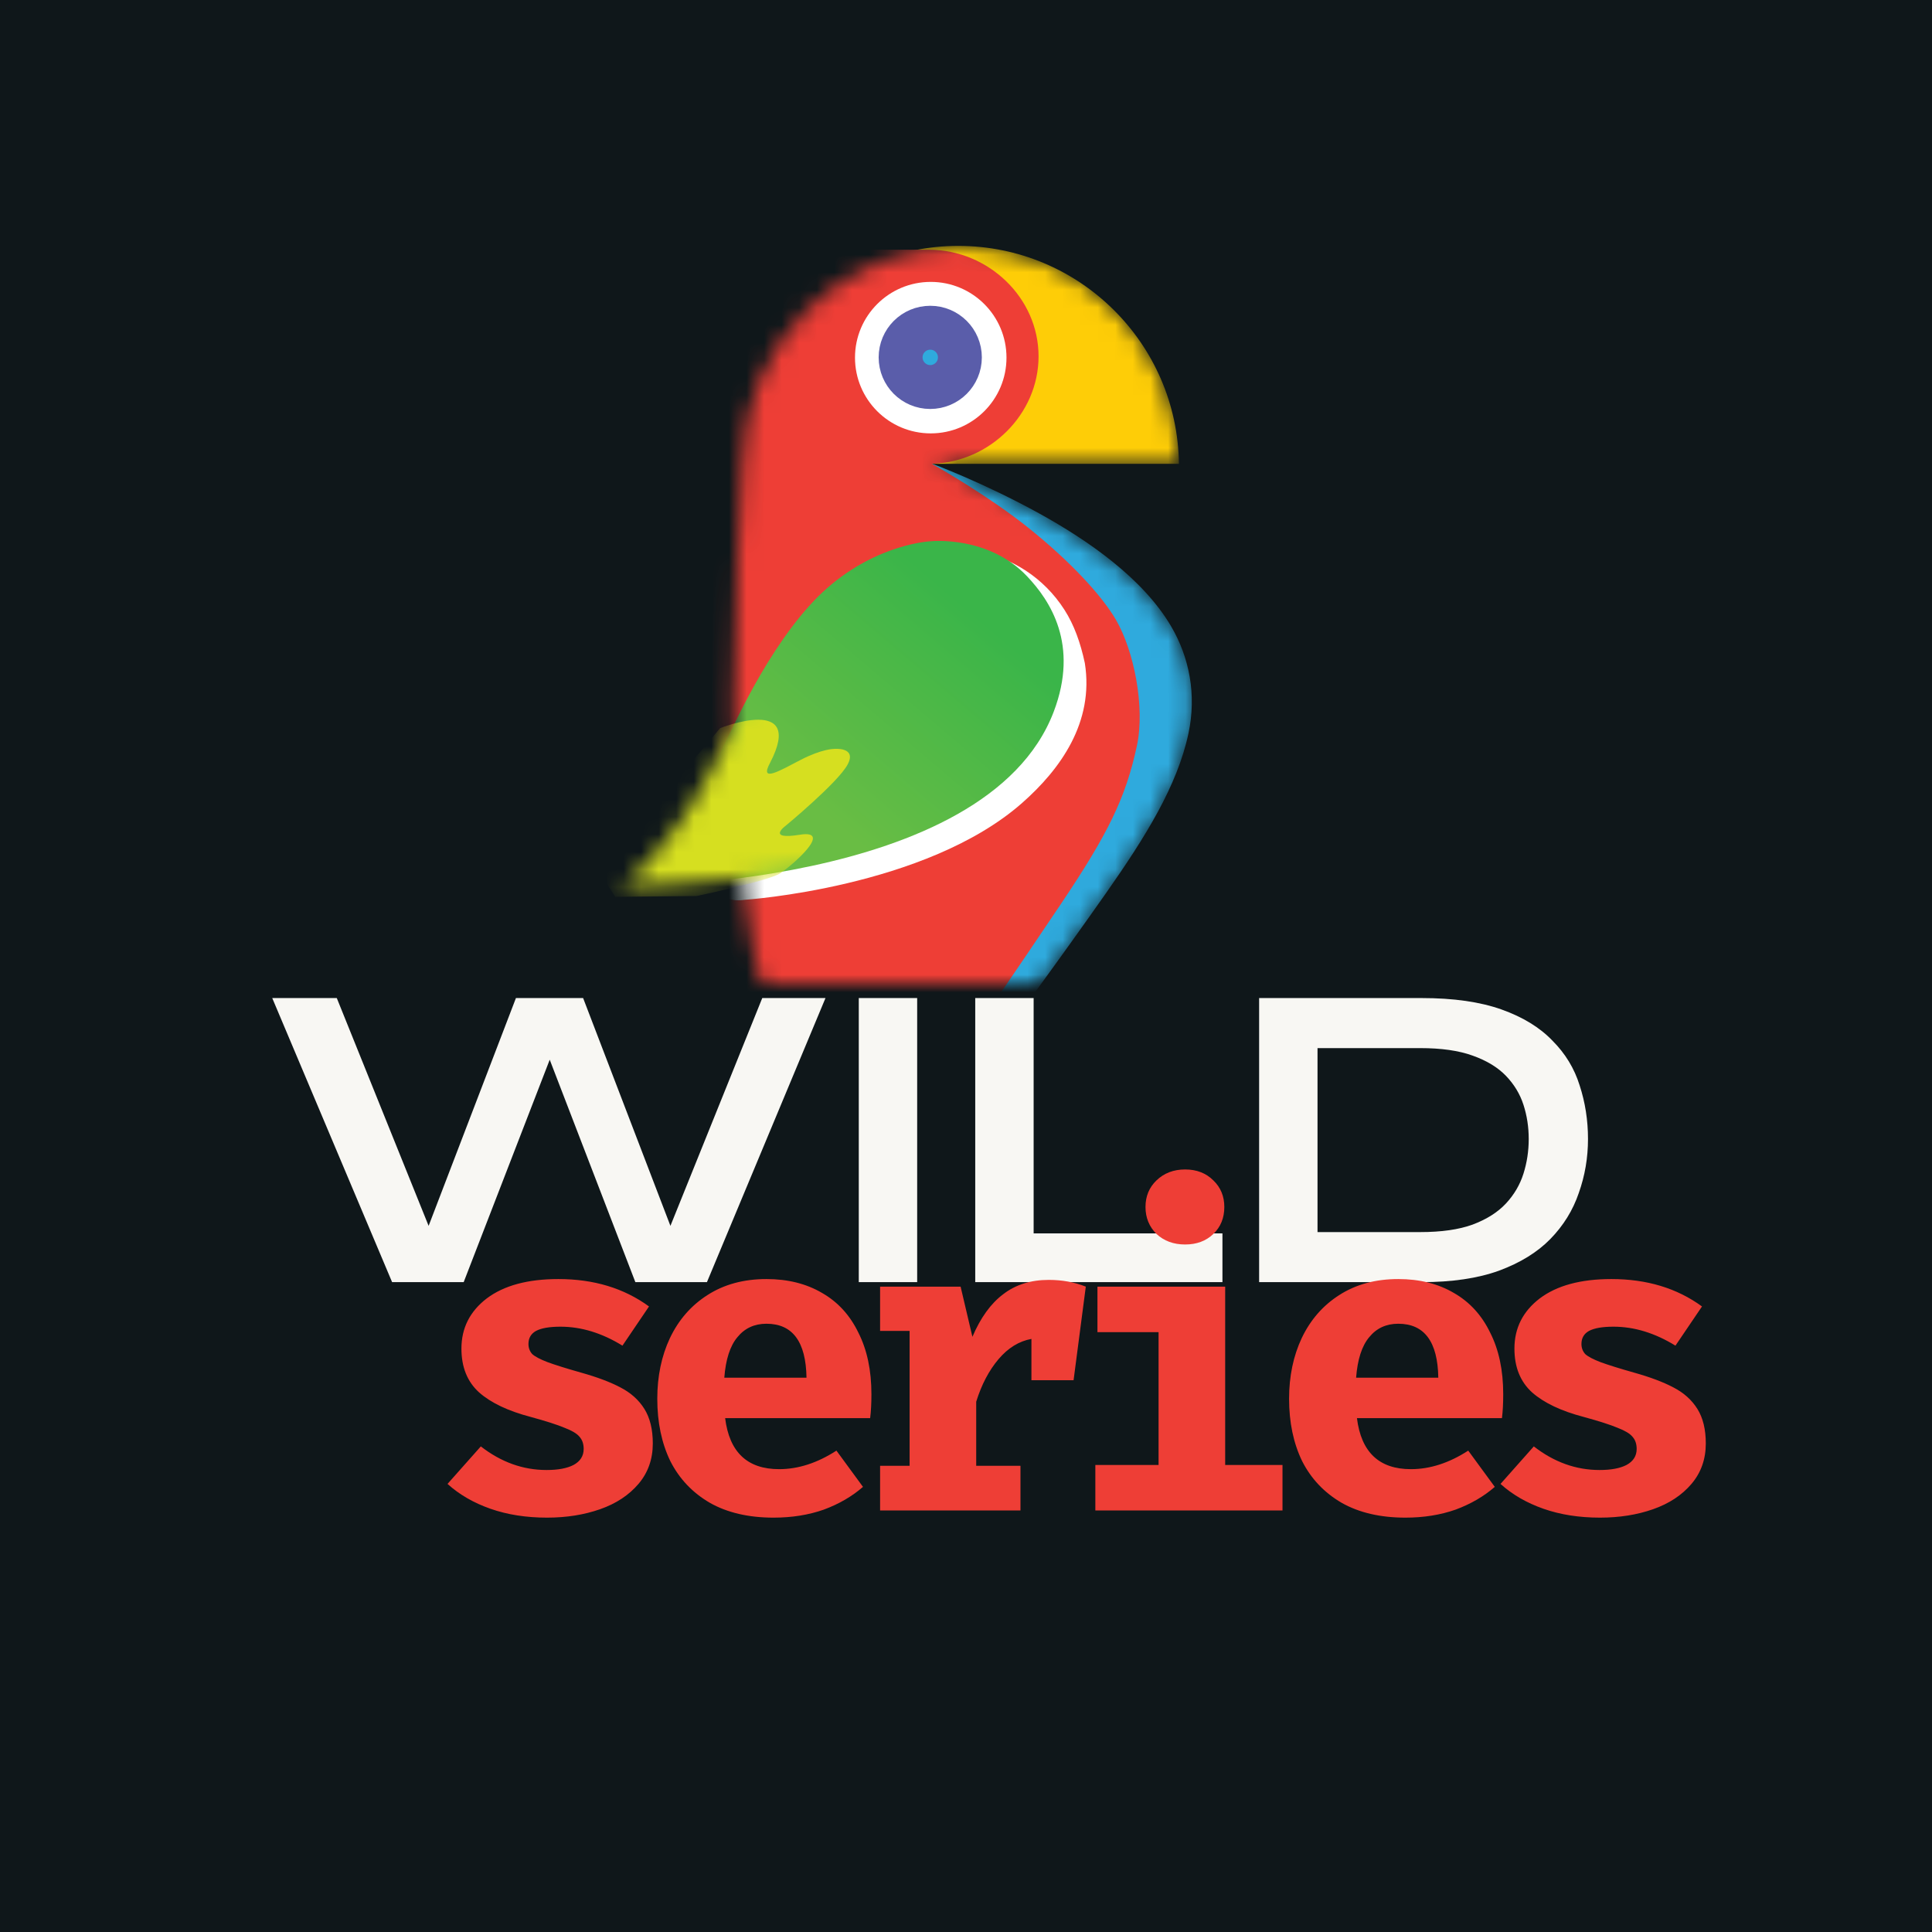 <svg width="110" height="110" viewBox="0 0 110 110" fill="none" xmlns="http://www.w3.org/2000/svg">
<rect width="110" height="110" fill="#0F171A"/>
<path d="M22.325 73L15.5 56.825H19.175L24.95 71.15L23.875 71.175L29.375 56.825H33.2L38.7 71.175L37.625 71.15L43.4 56.825H47L40.25 73H36.175L30.775 58.975H31.825L26.4 73H22.325ZM48.895 56.825H52.22V73H48.895V56.825ZM58.851 56.825V70.225H69.601V73H55.526V56.825H58.851ZM80.939 56.825C82.755 56.825 84.272 57.042 85.489 57.475C86.705 57.908 87.672 58.5 88.389 59.25C89.122 59.983 89.639 60.833 89.939 61.8C90.255 62.767 90.414 63.783 90.414 64.85C90.414 65.917 90.239 66.942 89.889 67.925C89.555 68.908 89.014 69.783 88.264 70.55C87.53 71.3 86.555 71.9 85.339 72.35C84.139 72.783 82.672 73 80.939 73H71.689V56.825H80.939ZM75.014 70.15H80.864C82.064 70.15 83.055 70.008 83.839 69.725C84.639 69.425 85.272 69.025 85.739 68.525C86.205 68.025 86.539 67.458 86.739 66.825C86.939 66.192 87.039 65.533 87.039 64.85C87.039 64.167 86.939 63.517 86.739 62.9C86.539 62.283 86.205 61.733 85.739 61.25C85.272 60.767 84.639 60.383 83.839 60.1C83.055 59.817 82.064 59.675 80.864 59.675H75.014V70.15Z" fill="#F8F7F3"/>
<path d="M31.12 83.696C31.776 83.696 32.288 83.6 32.656 83.408C33.04 83.2 33.232 82.896 33.232 82.496C33.232 82.208 33.152 81.976 32.992 81.8C32.848 81.624 32.568 81.456 32.152 81.296C31.736 81.12 31.088 80.912 30.208 80.672C28.928 80.336 27.952 79.872 27.28 79.28C26.608 78.672 26.272 77.84 26.272 76.784C26.272 75.616 26.752 74.664 27.712 73.928C28.688 73.192 30.048 72.824 31.792 72.824C33.808 72.824 35.528 73.344 36.952 74.384L35.44 76.616C34.272 75.896 33.096 75.536 31.912 75.536C31.288 75.536 30.824 75.616 30.52 75.776C30.232 75.936 30.088 76.184 30.088 76.52C30.088 76.744 30.16 76.936 30.304 77.096C30.464 77.24 30.752 77.392 31.168 77.552C31.6 77.712 32.24 77.912 33.088 78.152C34 78.408 34.744 78.688 35.32 78.992C35.912 79.296 36.368 79.704 36.688 80.216C37.008 80.728 37.168 81.384 37.168 82.184C37.168 83.08 36.896 83.848 36.352 84.488C35.808 85.128 35.08 85.608 34.168 85.928C33.256 86.248 32.248 86.408 31.144 86.408C29.96 86.408 28.888 86.24 27.928 85.904C26.968 85.568 26.152 85.096 25.48 84.488L27.376 82.352C28.528 83.248 29.776 83.696 31.12 83.696ZM41.287 80.744C41.527 82.68 42.551 83.648 44.359 83.648C45.447 83.648 46.535 83.296 47.623 82.592L49.135 84.656C48.511 85.2 47.767 85.632 46.903 85.952C46.039 86.256 45.087 86.408 44.047 86.408C42.623 86.408 41.415 86.128 40.423 85.568C39.431 84.992 38.679 84.2 38.167 83.192C37.671 82.168 37.423 80.984 37.423 79.64C37.423 78.36 37.663 77.208 38.143 76.184C38.639 75.144 39.351 74.328 40.279 73.736C41.223 73.128 42.343 72.824 43.639 72.824C44.855 72.824 45.911 73.088 46.807 73.616C47.703 74.128 48.391 74.88 48.871 75.872C49.367 76.848 49.615 78.016 49.615 79.376C49.615 79.904 49.591 80.36 49.543 80.744H41.287ZM43.639 75.368C42.951 75.368 42.399 75.624 41.983 76.136C41.567 76.632 41.319 77.4 41.239 78.44H45.919C45.887 76.392 45.127 75.368 43.639 75.368ZM59.709 72.872C60.477 72.872 61.181 73 61.821 73.256L61.125 78.584H58.725V76.232C58.021 76.36 57.397 76.744 56.853 77.384C56.309 78.024 55.885 78.832 55.581 79.808V83.456H58.101V86H50.109V83.456H51.789V75.776H50.109V73.256H54.693L55.365 76.112C55.829 75.024 56.413 74.216 57.117 73.688C57.821 73.144 58.685 72.872 59.709 72.872ZM67.476 66.584C68.132 66.584 68.668 66.792 69.084 67.208C69.5 67.608 69.708 68.112 69.708 68.72C69.708 69.344 69.5 69.856 69.084 70.256C68.668 70.656 68.132 70.856 67.476 70.856C66.82 70.856 66.276 70.656 65.844 70.256C65.428 69.84 65.22 69.328 65.22 68.72C65.22 68.112 65.428 67.608 65.844 67.208C66.276 66.792 66.82 66.584 67.476 66.584ZM69.756 83.408H73.02V86H62.364V83.408H65.964V75.848H62.484V73.256H69.756V83.408ZM77.259 80.744C77.499 82.68 78.523 83.648 80.331 83.648C81.419 83.648 82.507 83.296 83.595 82.592L85.107 84.656C84.483 85.2 83.739 85.632 82.875 85.952C82.011 86.256 81.059 86.408 80.019 86.408C78.595 86.408 77.387 86.128 76.395 85.568C75.403 84.992 74.651 84.2 74.139 83.192C73.643 82.168 73.395 80.984 73.395 79.64C73.395 78.36 73.635 77.208 74.115 76.184C74.611 75.144 75.323 74.328 76.251 73.736C77.195 73.128 78.315 72.824 79.611 72.824C80.827 72.824 81.883 73.088 82.779 73.616C83.675 74.128 84.363 74.88 84.843 75.872C85.339 76.848 85.587 78.016 85.587 79.376C85.587 79.904 85.563 80.36 85.515 80.744H77.259ZM79.611 75.368C78.923 75.368 78.371 75.624 77.955 76.136C77.539 76.632 77.291 77.4 77.211 78.44H81.891C81.859 76.392 81.099 75.368 79.611 75.368ZM91.073 83.696C91.729 83.696 92.241 83.6 92.609 83.408C92.993 83.2 93.185 82.896 93.185 82.496C93.185 82.208 93.105 81.976 92.945 81.8C92.801 81.624 92.521 81.456 92.105 81.296C91.689 81.12 91.041 80.912 90.161 80.672C88.881 80.336 87.905 79.872 87.233 79.28C86.561 78.672 86.225 77.84 86.225 76.784C86.225 75.616 86.705 74.664 87.665 73.928C88.641 73.192 90.001 72.824 91.745 72.824C93.761 72.824 95.481 73.344 96.905 74.384L95.393 76.616C94.225 75.896 93.049 75.536 91.865 75.536C91.241 75.536 90.777 75.616 90.473 75.776C90.185 75.936 90.041 76.184 90.041 76.52C90.041 76.744 90.113 76.936 90.257 77.096C90.417 77.24 90.705 77.392 91.121 77.552C91.553 77.712 92.193 77.912 93.041 78.152C93.953 78.408 94.697 78.688 95.273 78.992C95.865 79.296 96.321 79.704 96.641 80.216C96.961 80.728 97.121 81.384 97.121 82.184C97.121 83.08 96.849 83.848 96.305 84.488C95.761 85.128 95.033 85.608 94.121 85.928C93.209 86.248 92.201 86.408 91.097 86.408C89.913 86.408 88.841 86.24 87.881 85.904C86.921 85.568 86.105 85.096 85.433 84.488L87.329 82.352C88.481 83.248 89.729 83.696 91.073 83.696Z" fill="#EE3E36"/>
<mask id="mask0_6_30" style="mask-type:alpha" maskUnits="userSpaceOnUse" x="30" y="11" width="45" height="45">
<path fill-rule="evenodd" clip-rule="evenodd" d="M64.277 11C70.781 11 75 15.219 75 21.723V45.277C75 51.781 70.781 56 64.277 56H40.723C34.219 56 30 51.781 30 45.277V21.723C30 15.219 34.219 11 40.723 11H64.277Z" fill="white"/>
</mask>
<g mask="url(#mask0_6_30)">
<mask id="mask1_6_30" style="mask-type:alpha" maskUnits="userSpaceOnUse" x="41" y="14" width="27" height="52">
<path fill-rule="evenodd" clip-rule="evenodd" d="M54.745 14.002C61.631 14.002 67.04 19.541 67.123 26.407L53.114 26.407C53.178 26.432 56.137 27.548 59.317 29.304C62.051 30.813 65.072 32.898 66.68 35.654C67.695 37.393 68.181 39.503 67.703 41.736C67.066 44.711 65.28 47.648 63.024 50.864C57.837 58.258 51.602 65.638 51.602 65.638L51.81 59.032L44.176 58.946C44.176 58.946 42.95 55.643 42.429 51.183C41.997 47.495 41.781 42.989 41.767 40.091C41.745 35.618 42.249 26.407 42.249 26.407C42.335 19.541 47.859 14.002 54.745 14.002Z" fill="white"/>
</mask>
<g mask="url(#mask1_6_30)">
<path fill-rule="evenodd" clip-rule="evenodd" d="M54.562 14C47.675 14 42.083 19.541 42 26.408H67.123C67.04 19.541 61.448 14 54.562 14Z" fill="#FECD07"/>
<path fill-rule="evenodd" clip-rule="evenodd" d="M51.81 66.056C51.81 66.056 57.782 58.249 62.969 50.855C65.225 47.639 67.026 44.747 67.663 41.772C68.142 39.539 67.706 37.421 66.691 35.682C65.084 32.927 61.924 30.754 59.19 29.245C55.975 27.47 53.084 26.407 53.084 26.407H41.997C41.997 26.407 41.494 35.585 41.515 40.058C41.529 42.956 41.729 47.668 42.16 51.356C42.681 55.816 43.926 59.032 43.926 59.032H51.81V66.056Z" fill="#2FAADD"/>
<path fill-rule="evenodd" clip-rule="evenodd" d="M59.131 20.288C59.131 16.945 56.272 14.243 52.934 14.219H39.577V26.404L38.622 26.407C38.622 26.407 38.119 35.585 38.14 40.058C38.154 42.956 38.354 47.668 38.785 51.356C39.306 55.816 40.551 59.032 40.551 59.032H48.435L50.49 65.937C50.49 65.937 55.338 59.016 60.414 51.452C63.078 47.484 64.092 45.439 64.73 42.464C65.208 40.23 64.552 37.028 63.537 35.289C62.74 33.924 60.99 32.011 58.585 30.078C56.37 28.299 53.572 26.696 53.055 26.404C56.339 26.323 59.131 23.594 59.131 20.288Z" fill="#EE3E36"/>
<path fill-rule="evenodd" clip-rule="evenodd" d="M52.993 24.675C55.375 24.675 57.305 22.744 57.305 20.362C57.305 17.98 55.375 16.05 52.993 16.05C50.611 16.05 48.68 17.98 48.68 20.362C48.68 22.744 50.611 24.675 52.993 24.675Z" fill="white"/>
<path d="M52.964 22.035C53.896 22.035 54.652 21.279 54.652 20.348C54.652 19.416 53.896 18.66 52.964 18.66C52.032 18.66 51.277 19.416 51.277 20.348C51.277 21.279 52.032 22.035 52.964 22.035Z" fill="#2FAADD" stroke="#5A5DAA" stroke-width="2.5"/>
<path fill-rule="evenodd" clip-rule="evenodd" d="M41.404 51.082C41.651 51.356 42.376 51.233 42.376 51.233C42.376 51.233 52.704 50.558 58.2 45.713C60.371 43.799 62.302 41.129 61.766 37.754C61.516 36.583 61.151 35.573 60.609 34.725C59.402 32.836 57.541 31.744 55.726 31.413C51.216 30.59 45.842 34.274 43.188 39.252C42.242 41.024 41.404 42.722 41.404 44.773C41.404 50.257 41.165 50.818 41.404 51.082Z" fill="white"/>
<path fill-rule="evenodd" clip-rule="evenodd" d="M35.303 50.477C35.303 50.477 56.142 50.671 59.997 40.515C61.445 36.7 59.798 34.201 58.469 32.803C56.261 30.479 53.017 30.815 53.017 30.815C53.017 30.815 50.025 30.924 47.102 33.476C45.701 34.7 44.371 36.567 43.278 38.447C42.326 40.084 41.569 41.723 40.906 43.057C37.907 49.092 35.303 50.477 35.303 50.477Z" fill="url(#paint0_linear_6_30)"/>
</g>
<mask id="mask2_6_30" style="mask-type:alpha" maskUnits="userSpaceOnUse" x="35" y="30" width="26" height="21">
<path fill-rule="evenodd" clip-rule="evenodd" d="M35.303 50.477C35.303 50.477 56.142 50.671 59.997 40.515C61.445 36.7 59.798 34.201 58.469 32.803C56.261 30.479 53.017 30.815 53.017 30.815C53.017 30.815 50.025 30.924 47.102 33.476C45.701 34.7 44.371 36.567 43.278 38.447C42.326 40.084 41.569 41.723 40.906 43.057C37.907 49.092 35.303 50.477 35.303 50.477Z" fill="white"/>
</mask>
<g mask="url(#mask2_6_30)">
<path fill-rule="evenodd" clip-rule="evenodd" d="M41.001 41.457C41.001 41.457 45.861 39.528 43.852 43.417C43.206 44.602 44.397 43.879 45.601 43.257C46.806 42.636 47.479 42.64 47.479 42.64C47.479 42.64 48.808 42.506 48.259 43.53C47.711 44.554 44.726 47.02 44.726 47.02C44.726 47.02 43.605 47.838 45.542 47.526C47.479 47.214 45.086 49.292 44.416 49.725C43.745 50.159 39.664 51.016 39.664 51.016L35.029 51.063L34.116 49.638L41.001 41.457Z" fill="#D6DF20"/>
</g>
</g>
<defs>
<linearGradient id="paint0_linear_6_30" x1="49.778" y1="48.791" x2="59.006" y2="37.914" gradientUnits="userSpaceOnUse">
<stop stop-color="#69BD44"/>
<stop offset="1" stop-color="#3AB549"/>
</linearGradient>
</defs>
</svg>
